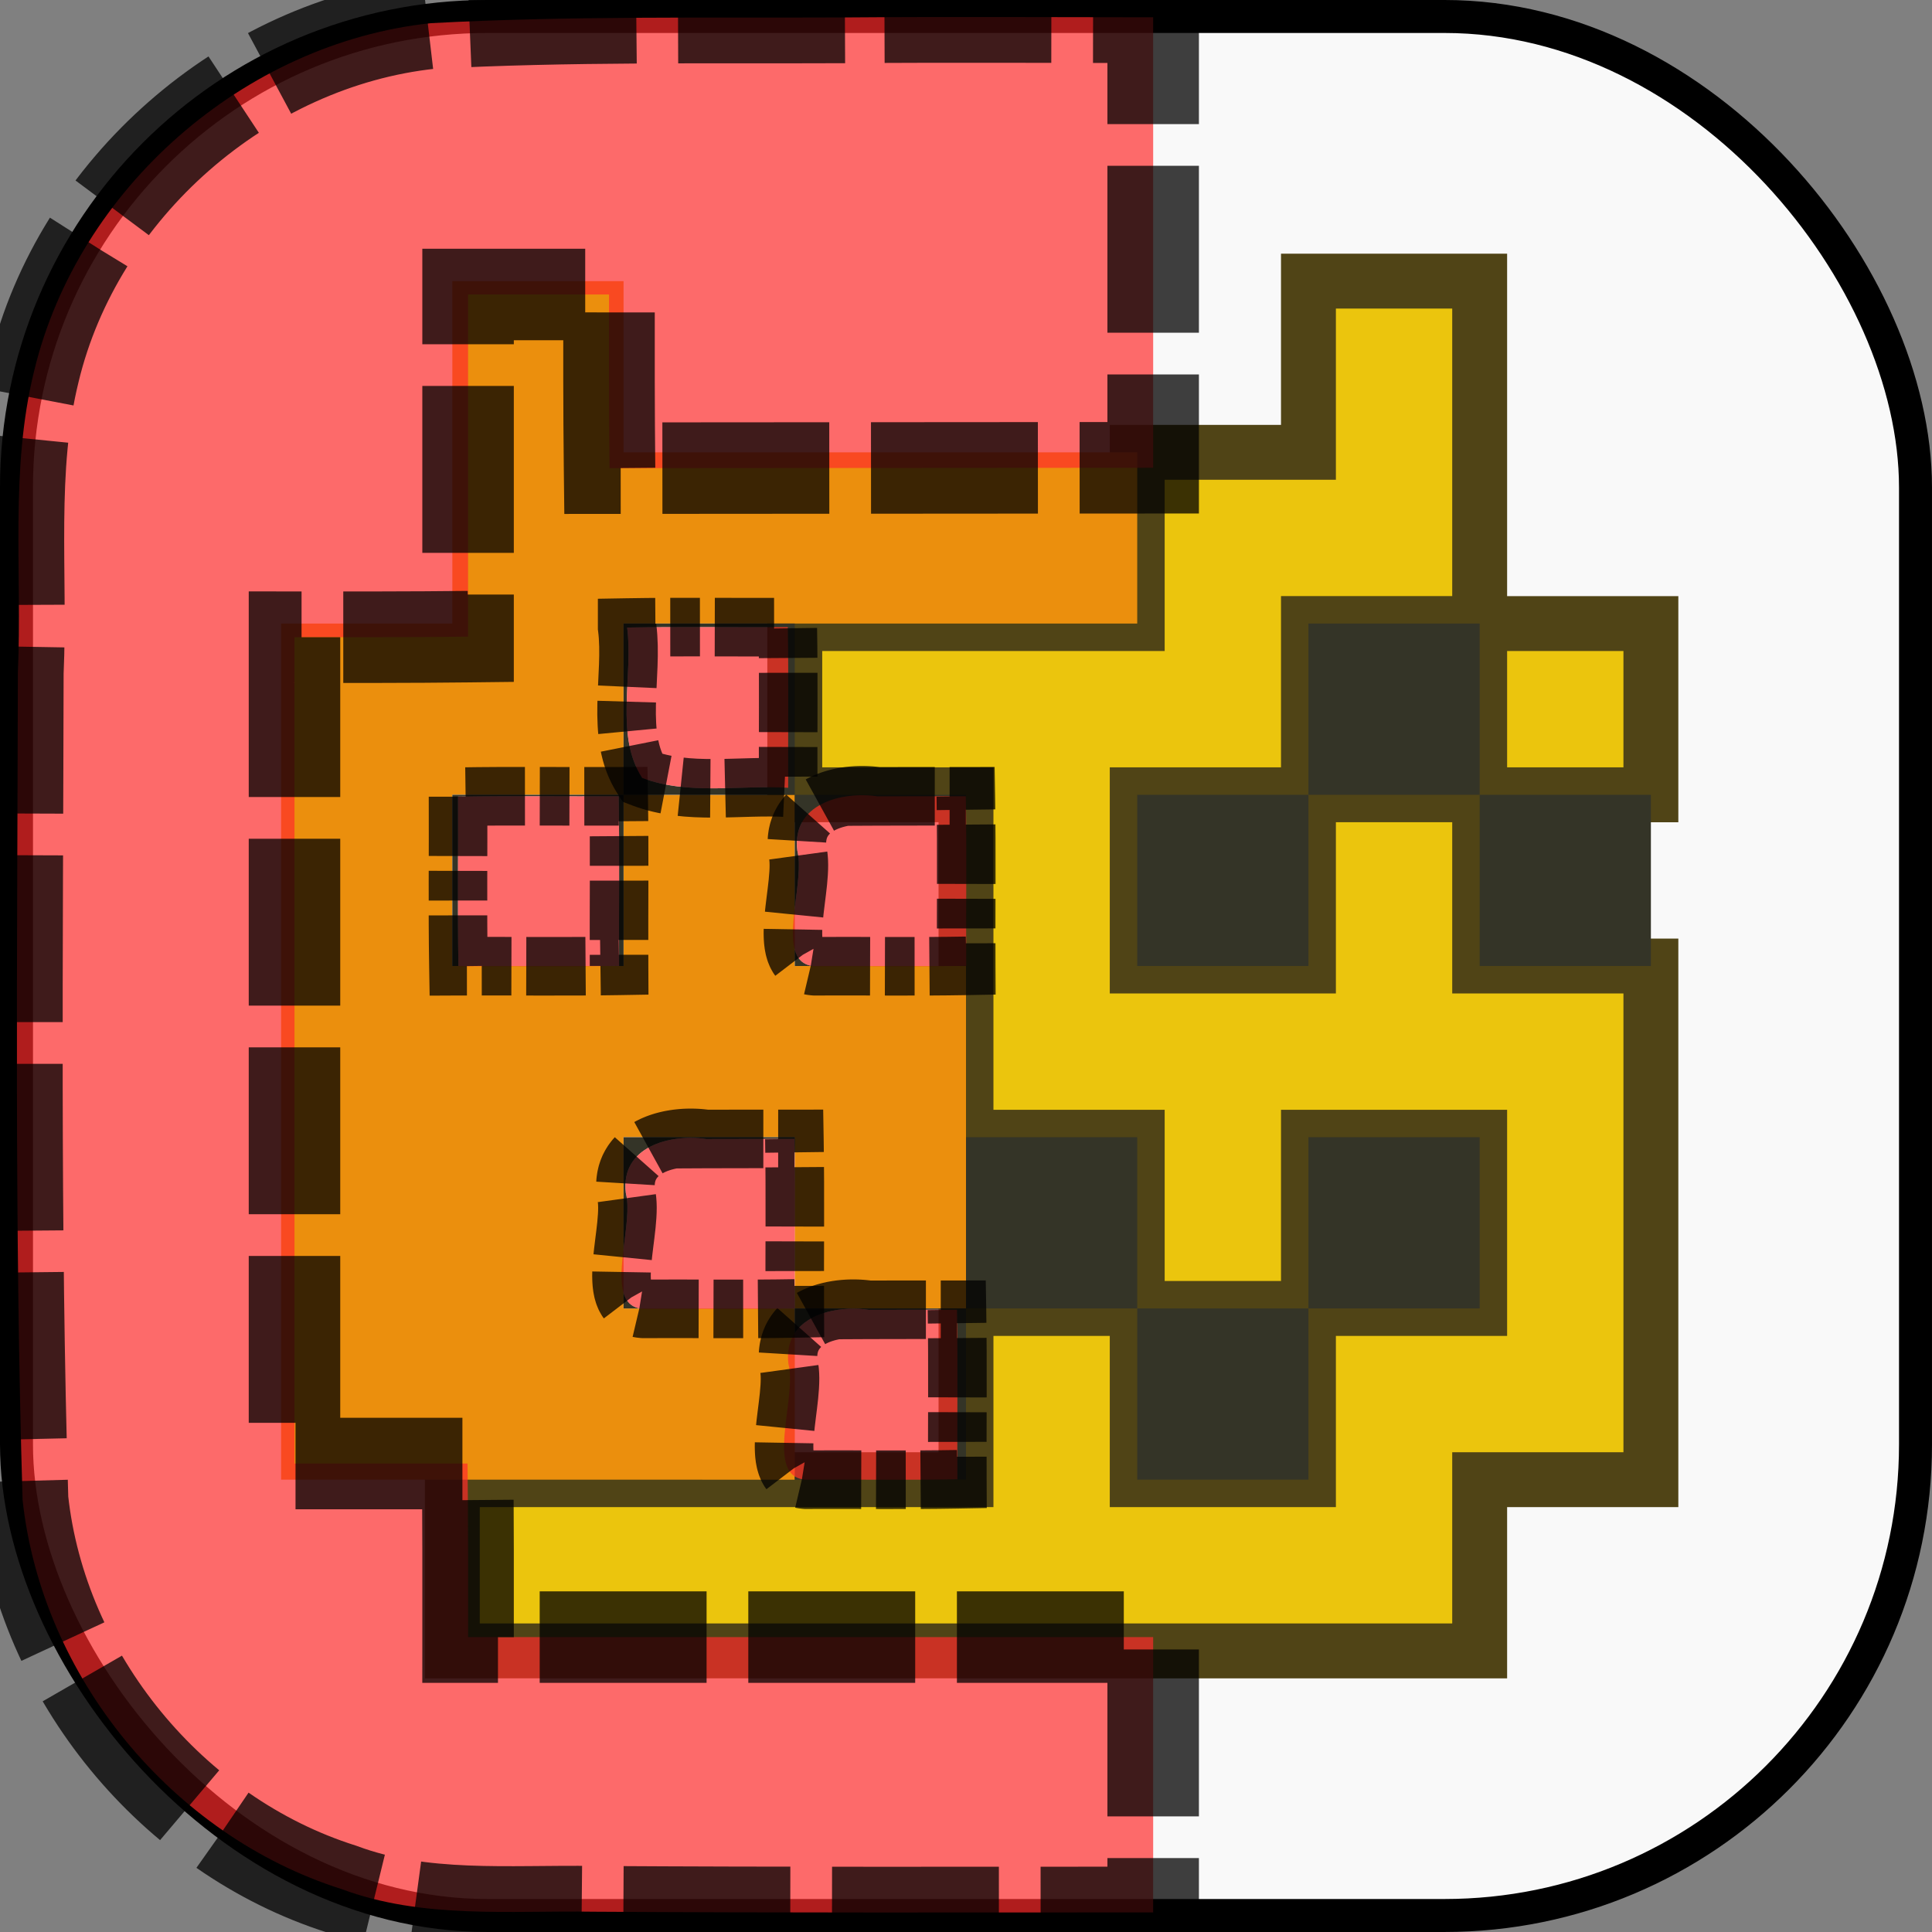 <?xml version="1.0" encoding="UTF-8" standalone="no"?>
<!-- Created with Inkscape (http://www.inkscape.org/) -->

<svg
   width="128mm"
   height="128mm"
   viewBox="0 0 128 128"
   version="1.1"
   id="svg18"
   inkscape:version="1.3.2 (091e20ef0f, 2023-11-25, custom)"
   sodipodi:docname="selection_fill_icon.svg"
   xml:space="preserve"
   xmlns:inkscape="http://www.inkscape.org/namespaces/inkscape"
   xmlns:sodipodi="http://sodipodi.sourceforge.net/DTD/sodipodi-0.dtd"
   xmlns="http://www.w3.org/2000/svg"
   xmlns:svg="http://www.w3.org/2000/svg"
   xmlns:rdf="http://www.w3.org/1999/02/22-rdf-syntax-ns#"
   xmlns:cc="http://creativecommons.org/ns#"
   xmlns:dc="http://purl.org/dc/elements/1.1/"><rect x="0" y="0" width="128" height="128" fill="#808080" stroke="none"/><defs
     id="defs12" /><sodipodi:namedview
     id="base"
     pagecolor="#ffffff"
     bordercolor="#666666"
     borderopacity="1.0"
     inkscape:pageopacity="0.0"
     inkscape:pageshadow="2"
     inkscape:zoom="0.05"
     inkscape:cx="250"
     inkscape:cy="220"
     inkscape:document-units="mm"
     inkscape:current-layer="layer1"
     showgrid="false"
     inkscape:pagecheckerboard="true"
     inkscape:window-width="1920"
     inkscape:window-height="1022"
     inkscape:window-x="2160"
     inkscape:window-y="1434"
     inkscape:window-maximized="1"
     inkscape:showpageshadow="2"
     inkscape:deskcolor="#d1d1d1" /><g
     inkscape:label="Layer 1"
     inkscape:groupmode="layer"
     id="layer1"
     transform="translate(-50.694,-64.301)"><rect
       style="fill:#f9f9f9;fill-rule:evenodd;stroke:#000000;stroke-width:2.185;stroke-dasharray:none;stroke-dashoffset:0;-inkscape-stroke:none"
       id="rect2"
       width="125.815"
       height="125.815"
       x="51.786"
       y="65.393"
       ry="31.208" /><path
       style="fill:#ebc50d;stroke-width:3.637;stroke:#504416"
       d="M 114.694,173.677 H 80.662 v -5.672 -5.672 h 17.016 17.016 v -5.672 -5.672 h 5.672 5.672 v -5.672 -5.672 h -5.672 -5.672 v -11.344 -11.344 h -5.672 -5.672 v -5.672 -5.672 h 11.344 11.344 v -5.672 -5.672 h 5.672 5.672 V 88.598 82.926 h 5.672 5.672 v 11.344 11.344 h 5.672 5.672 v 5.672 5.672 h -5.672 -5.672 v 5.672 5.672 h 5.672 5.672 v 17.016 17.016 h -5.672 -5.672 v 5.672 5.672 z m 17.016,-11.344 h 5.672 v -5.672 -5.672 h 5.672 5.672 v -5.672 -5.672 h -5.672 -5.672 v 5.672 5.672 h -5.672 -5.672 v 5.672 5.672 z m 0,-34.032 h 5.672 v -5.672 -5.672 h 5.672 5.672 v -5.672 -5.672 h -5.672 -5.672 v 5.672 5.672 h -5.672 -5.672 v 5.672 5.672 z"
       id="path25" /><path
       style="fill:#eb8f0d;stroke-width:1.675"
       d="M 86.334,162.333 H 69.318 v -28.36 -28.36 h 5.672 5.672 V 94.269 82.926 h 5.672 5.672 v 5.672 5.672 h 17.016 17.016 v 5.672 5.672 H 109.022 92.006 v 5.672 5.672 h 5.672 5.672 v 5.672 5.672 h 5.672 5.672 v 11.344 11.344 h -5.672 -5.672 v 5.672 5.672 z m 11.344,-11.344 h 5.672 v -5.672 -5.672 h -5.672 -5.672 v 5.672 5.672 z M 86.334,128.301 h 5.672 v -5.672 -5.672 h -5.672 -5.672 v 5.672 5.672 z"
       id="path24" /><path
       id="path23"
       style="fill:#343427;stroke-width:1.675"
       d="M 92.006 105.613 L 92.006 111.285 L 92.006 116.957 L 97.678 116.957 L 103.35 116.957 L 103.35 111.285 L 103.35 105.613 L 97.678 105.613 L 92.006 105.613 z M 103.35 116.957 L 103.35 122.629 L 103.35 124.462 C 103.516 123.056 103.765 121.584 103.517 120.646 C 103.137 117.584 106.427 116.709 108.835 117.062 C 110.784 117.052 112.733 117.059 114.682 117.057 C 114.687 117.376 114.69 117.696 114.694 118.016 L 114.694 116.957 L 109.022 116.957 L 103.35 116.957 z M 92.006 116.957 L 86.334 116.957 L 80.662 116.957 L 80.662 122.629 L 80.662 128.301 L 81.066 128.301 C 81.004 124.584 81.058 120.819 81.039 117.083 C 84.565 117.022 88.138 117.074 91.682 117.057 C 91.744 120.779 91.69 124.549 91.708 128.289 C 91.406 128.294 91.103 128.298 90.8 128.301 L 92.006 128.301 L 92.006 122.629 L 92.006 116.957 z M 137.382 105.613 L 137.382 111.285 L 137.382 116.957 L 143.054 116.957 L 148.726 116.957 L 148.726 111.285 L 148.726 105.613 L 143.054 105.613 L 137.382 105.613 z M 148.726 116.957 L 148.726 122.629 L 148.726 128.301 L 154.398 128.301 L 160.07 128.301 L 160.07 122.629 L 160.07 116.957 L 154.398 116.957 L 148.726 116.957 z M 137.382 116.957 L 131.71 116.957 L 126.038 116.957 L 126.038 122.629 L 126.038 128.301 L 131.71 128.301 L 137.382 128.301 L 137.382 122.629 L 137.382 116.957 z M 97.559 105.848 C 99.336 105.852 101.115 105.861 102.887 105.852 C 102.948 109.378 102.896 112.95 102.913 116.494 C 99.745 116.298 96.289 117.003 93.241 115.839 C 91.401 113.019 92.664 109.06 92.245 105.878 C 94.008 105.848 95.782 105.845 97.559 105.848 z M 103.35 127.213 L 103.35 128.301 L 104.548 128.301 C 103.871 128.219 103.515 127.812 103.35 127.213 z M 114.694 128.289 C 114.414 128.294 114.132 128.298 113.851 128.301 L 114.694 128.301 L 114.694 128.289 z M 92.006 139.645 L 92.006 145.317 L 92.006 147.047 C 92.172 145.676 92.4 144.259 92.159 143.346 C 91.779 140.284 95.069 139.409 97.477 139.762 L 97.477 139.762 C 99.426 139.752 101.375 139.759 103.324 139.757 C 103.338 140.614 103.346 141.474 103.35 142.335 L 103.35 139.645 L 97.678 139.645 L 92.006 139.645 z M 114.694 139.645 L 114.694 145.317 L 114.694 150.989 L 120.366 150.989 L 126.038 150.989 L 126.038 145.317 L 126.038 139.645 L 120.366 139.645 L 114.694 139.645 z M 126.038 150.989 L 126.038 156.661 L 126.038 162.333 L 131.71 162.333 L 137.382 162.333 L 137.382 156.661 L 137.382 150.989 L 131.71 150.989 L 126.038 150.989 z M 137.382 150.989 L 143.054 150.989 L 148.726 150.989 L 148.726 145.317 L 148.726 139.645 L 143.054 139.645 L 137.382 139.645 L 137.382 145.317 L 137.382 150.989 z M 114.694 150.989 L 109.022 150.989 L 103.35 150.989 L 103.35 152.624 C 104.285 151.216 106.499 150.823 108.248 151.079 L 108.248 151.08 C 110.197 151.07 112.146 151.077 114.095 151.075 C 114.157 154.796 114.103 158.567 114.122 162.306 C 113.355 162.321 112.586 162.329 111.815 162.333 L 114.694 162.333 L 114.694 156.661 L 114.694 150.989 z M 92.006 149.961 L 92.006 150.989 L 93.093 150.989 C 92.496 150.884 92.168 150.505 92.006 149.961 z M 103.35 162.111 L 103.35 162.333 L 104.07 162.333 C 103.776 162.314 103.541 162.235 103.35 162.111 z M 104.07 162.333 L 107.843 162.333 C 106.584 162.329 105.324 162.326 104.07 162.333 z " /><path
       style="opacity:0.75;fill:#ff2a2a;fill-opacity:0.92;fill-rule:evenodd;stroke:#000000;stroke-width:3.88;stroke-dasharray:3.931,0.983,1.966,0.983;stroke-dashoffset:0"
       d="m 108.248,151.079 c -2.407,-0.352 -5.698,0.522 -5.318,3.585 0.59,2.23 -1.634,7.488 1.139,7.669 3.347,-0.018 6.724,0.036 10.052,-0.026 -0.018,-3.74 0.036,-7.51 -0.026,-11.232 -1.949,0.002 -3.898,-0.005 -5.847,0.005 z"
       id="path28-6" /><path
       style="opacity:0.75;fill:#ff2a2a;fill-opacity:0.92;fill-rule:evenodd;stroke:#000000;stroke-width:3.88;stroke-dasharray:3.931,0.983,1.966,0.983;stroke-dashoffset:0"
       d="m 108.835,117.062 c -2.407,-0.352 -5.698,0.522 -5.318,3.585 0.59,2.23 -1.634,7.488 1.139,7.669 3.347,-0.018 6.724,0.036 10.052,-0.026 -0.018,-3.74 0.036,-7.51 -0.026,-11.232 -1.949,0.002 -3.898,-0.005 -5.847,0.005 z"
       id="path28" /><path
       style="opacity:0.75;fill:#ff2a2a;fill-opacity:0.92;fill-rule:evenodd;stroke:#000000;stroke-width:3.88;stroke-dasharray:3.931,0.983,1.966,0.983;stroke-dashoffset:0"
       d="m 81.04,117.084 c 0.018,3.74 -0.036,7.51 0.026,11.232 3.544,-0.017 7.116,0.035 10.642,-0.026 -0.018,-3.74 0.036,-7.51 -0.026,-11.232 -3.544,0.017 -7.117,-0.035 -10.642,0.026 z"
       id="path26" /><path
       style="opacity:0.75;fill:#ff2a2a;fill-opacity:0.92;fill-rule:evenodd;stroke:#000000;stroke-width:3.88;stroke-dasharray:3.931,0.983,1.966,0.983;stroke-dashoffset:0"
       d="m 92.245,105.878 c 0.419,3.182 -0.844,7.14 0.996,9.96 3.048,1.165 6.505,0.459 9.672,0.655 -0.017,-3.544 0.035,-7.116 -0.026,-10.642 -3.544,0.017 -7.117,-0.035 -10.642,0.026 z"
       id="path27" /><path
       style="opacity:0.75;fill:#ff2a2a;fill-opacity:0.92;fill-rule:evenodd;stroke:#000000;stroke-width:3.88;stroke-dasharray:3.931,0.983,1.966,0.983;stroke-dashoffset:0"
       d="m 97.477,139.761 c -2.407,-0.352 -5.698,0.522 -5.318,3.585 0.59,2.23 -1.634,7.488 1.139,7.669 3.347,-0.018 6.724,0.036 10.052,-0.026 -0.018,-3.74 0.036,-7.51 -0.026,-11.232 -1.949,0.002 -3.898,-0.005 -5.847,0.005 z"
       id="path28-3" /><path
       id="path29"
       style="opacity:0.75;fill:#ff2a2a;fill-opacity:0.92;fill-rule:evenodd;stroke:#000000;stroke-width:6.062;stroke-dasharray:11.057, 2.764;stroke-dashoffset:0"
       d="m 106.672,65.457 c -9.149,0.041 -18.308,-0.111 -27.447,0.38 -12.353,1.32 -23.36,10.953 -26.268,23.039 -1.619,6.546 -0.786,13.334 -1.079,19.996 -0.035,18.264 -0.233,36.535 0.312,54.793 1.255,11.714 9.902,22.239 21.129,25.79 5.345,1.998 11.145,1.414 16.731,1.502 12.348,0.076 24.696,0.05 37.044,0.047 0,-6.08 0,-12.16 0,-18.24 -15.13,10e-6 -30.259,0 -45.389,0 0.003,-3.833 0.009,-7.667 -0.035,-11.5 -3.822,10e-6 -7.643,0 -11.465,0 0,-18.249 0,-36.499 0,-54.748 3.833,0.002 7.667,0.009 11.5,-0.035 0,-7.557 0,-15.113 0,-22.67 3.113,0 6.225,0 9.338,0 -0.003,3.835 -0.009,7.671 0.035,11.506 12.005,-0.012 24.01,-0.017 36.016,-0.025 0,-9.949 0,-19.897 0,-29.846 -6.807,-0.003 -13.615,-0.043 -20.422,0.01 z" /></g></svg>
